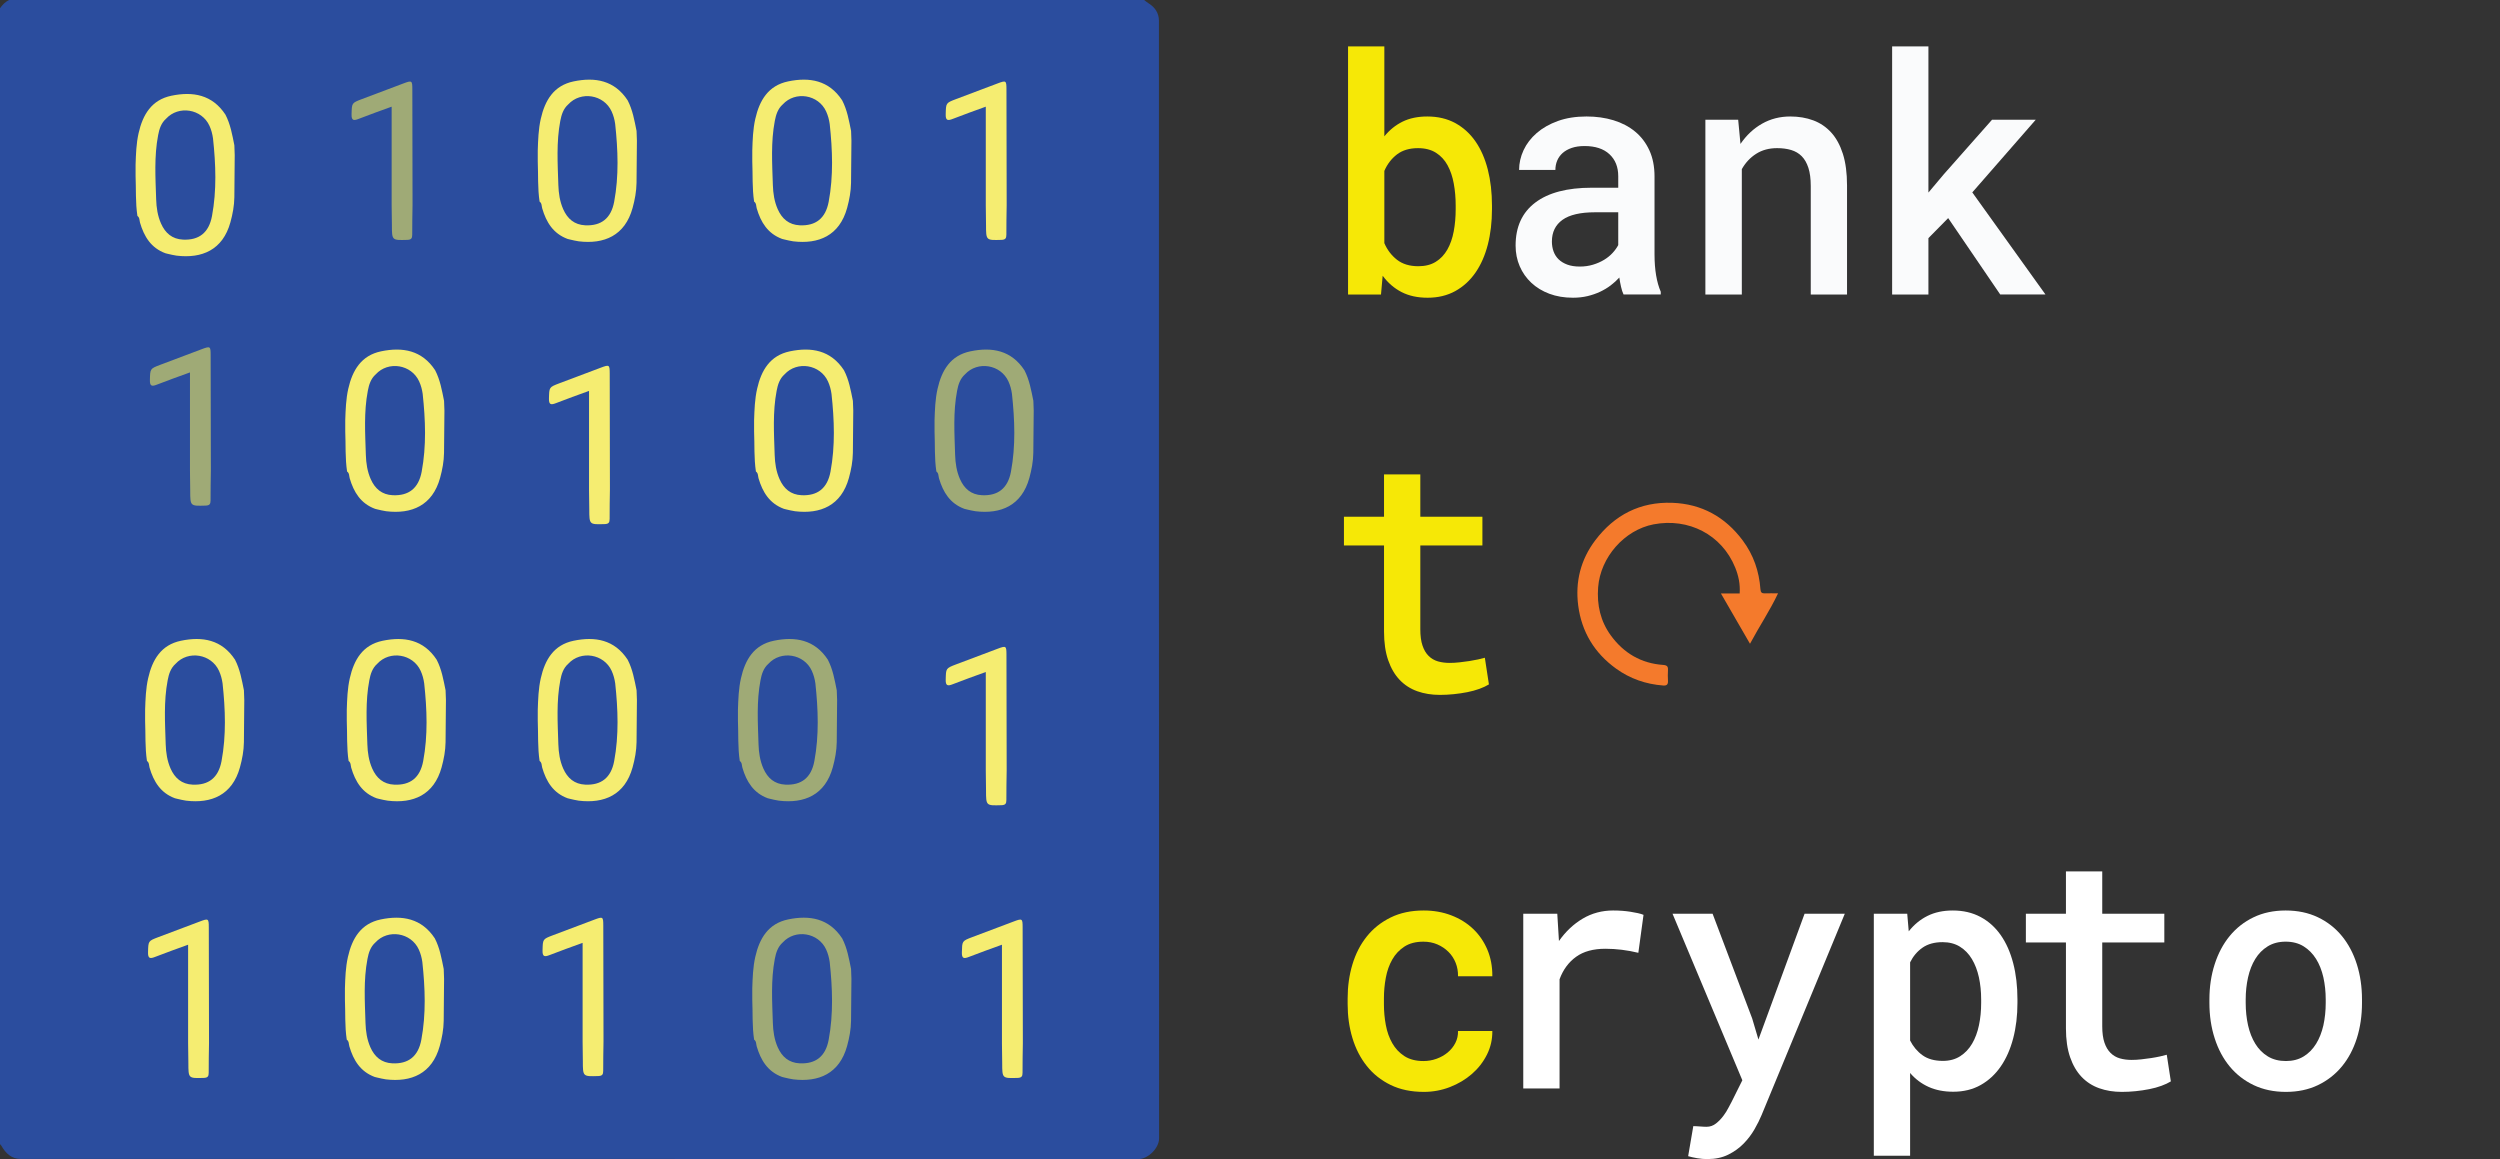 <?xml version="1.0" encoding="UTF-8" standalone="no"?><!DOCTYPE svg PUBLIC "-//W3C//DTD SVG 1.1//EN" "http://www.w3.org/Graphics/SVG/1.1/DTD/svg11.dtd"><svg width="100%" height="100%" viewBox="0 0 440 204" version="1.1" xmlns="http://www.w3.org/2000/svg" xmlns:xlink="http://www.w3.org/1999/xlink" xml:space="preserve" xmlns:serif="http://www.serif.com/" style="fill-rule:evenodd;clip-rule:evenodd;stroke-linejoin:round;stroke-miterlimit:1.414;"><rect x="0" y="0" width="440" height="204" fill="#333333" stroke="none"/><rect id="bktc_logo_color" x="0" y="0" width="440" height="204" style="fill:none;"/><clipPath id="_clip1"><rect x="0" y="0" width="440" height="204"/></clipPath><g clip-path="url(#_clip1)"><g><g id="Layer-1" serif:id="Layer 1"><path d="M203.973,3.687c0,-1.434 -0.72,-2.43 -1.901,-3.157c-0.248,-0.153 -0.468,-0.352 -0.703,-0.53l-198.7,0l-1.066,0c-0.652,0.311 -1.168,0.823 -1.603,1.459l0,199.911c0.088,0.103 0.195,0.194 0.261,0.309c0.764,1.327 1.763,2.294 3.419,2.294c65.558,-0.001 131.118,-0.006 196.677,0.027c1.706,0.001 3.642,-1.939 3.642,-3.634c-0.032,-65.56 -0.028,-131.119 -0.026,-196.679" style="fill:#2b4d9e;"/><path d="M256.201,36.195c0,-1.365 -0.111,-2.658 -0.337,-3.881c-0.222,-1.223 -0.585,-2.297 -1.093,-3.226c-0.508,-0.929 -1.188,-1.664 -2.042,-2.204c-0.857,-0.54 -1.908,-0.81 -3.156,-0.81c-1.515,0 -2.75,0.37 -3.712,1.108c-0.962,0.74 -1.702,1.707 -2.217,2.9l0,12.709c0.515,1.194 1.258,2.171 2.229,2.929c0.974,0.758 2.224,1.136 3.754,1.136c1.213,0 2.238,-0.26 3.075,-0.782c0.836,-0.52 1.512,-1.236 2.03,-2.145c0.518,-0.911 0.891,-1.977 1.123,-3.199c0.23,-1.223 0.346,-2.535 0.346,-3.938l0,-0.597Zm6.387,0.597c0,2.274 -0.245,4.364 -0.734,6.27c-0.493,1.903 -1.216,3.549 -2.178,4.932c-0.962,1.384 -2.148,2.464 -3.555,3.241c-1.409,0.777 -3.028,1.165 -4.863,1.165c-1.762,0 -3.291,-0.33 -4.58,-0.994c-1.293,-0.664 -2.403,-1.621 -3.328,-2.872l-0.295,3.298l-5.798,0l0,-43.67l6.387,0l0,15.836c0.907,-1.118 1.976,-1.981 3.204,-2.587c1.231,-0.606 2.683,-0.909 4.356,-0.909c1.852,0 3.487,0.383 4.904,1.151c1.417,0.767 2.606,1.843 3.568,3.226c0.962,1.384 1.685,3.038 2.178,4.962c0.489,1.923 0.734,4.041 0.734,6.354l0,0.597Z" style="fill:#f6e806;fill-rule:nonzero;"/><path d="M278.052,46.914c0.82,0 1.589,-0.109 2.31,-0.327c0.722,-0.218 1.372,-0.503 1.952,-0.854c0.577,-0.35 1.077,-0.753 1.494,-1.208c0.42,-0.454 0.756,-0.919 1.004,-1.392l0,-5.772l-4.065,0c-2.597,0 -4.519,0.445 -5.755,1.336c-1.239,0.89 -1.857,2.161 -1.857,3.81c0,0.626 0.097,1.208 0.293,1.749c0.198,0.54 0.493,1.004 0.896,1.393c0.403,0.388 0.91,0.696 1.522,0.924c0.614,0.227 1.35,0.341 2.206,0.341m7.695,4.918c-0.179,-0.379 -0.328,-0.825 -0.439,-1.337c-0.118,-0.511 -0.222,-1.06 -0.309,-1.649c-0.446,0.494 -0.951,0.954 -1.511,1.379c-0.559,0.427 -1.183,0.801 -1.867,1.125c-0.688,0.321 -1.427,0.577 -2.221,0.767c-0.793,0.189 -1.643,0.283 -2.553,0.283c-1.53,0 -2.916,-0.231 -4.154,-0.695c-1.24,-0.465 -2.298,-1.11 -3.178,-1.934c-0.883,-0.824 -1.565,-1.796 -2.046,-2.915c-0.481,-1.117 -0.722,-2.331 -0.722,-3.639c0,-3.298 1.155,-5.818 3.462,-7.562c2.308,-1.744 5.613,-2.615 9.926,-2.615l4.677,0l0,-2.019c0,-1.631 -0.518,-2.924 -1.552,-3.881c-1.033,-0.958 -2.49,-1.436 -4.38,-1.436c-0.857,0 -1.603,0.109 -2.247,0.327c-0.641,0.218 -1.172,0.516 -1.603,0.896c-0.425,0.379 -0.746,0.825 -0.963,1.336c-0.212,0.512 -0.319,1.061 -0.319,1.65l-6.386,0c0,-1.195 0.264,-2.356 0.789,-3.484c0.523,-1.128 1.298,-2.132 2.312,-3.013c1.016,-0.881 2.258,-1.588 3.726,-2.119c1.473,-0.53 3.148,-0.795 5.039,-0.795c1.71,0 3.296,0.222 4.755,0.667c1.458,0.446 2.727,1.11 3.794,1.991c1.071,0.881 1.905,1.98 2.511,3.297c0.608,1.318 0.909,2.858 0.909,4.62l0,13.704c0,1.346 0.095,2.573 0.28,3.681c0.188,1.11 0.461,2.072 0.817,2.888l0,0.482l-6.547,0Z" style="fill:#fafbfc;fill-rule:nonzero;"/><path d="M305.919,21.07l0.404,4.264c1.049,-1.535 2.317,-2.724 3.805,-3.567c1.488,-0.844 3.14,-1.266 4.957,-1.266c1.478,0 2.828,0.227 4.051,0.683c1.216,0.454 2.268,1.165 3.151,2.131c0.882,0.967 1.567,2.219 2.058,3.754c0.489,1.535 0.732,3.383 0.732,5.544l0,19.219l-6.384,0l0,-19.106c0,-1.27 -0.138,-2.331 -0.415,-3.184c-0.276,-0.852 -0.669,-1.535 -1.175,-2.047c-0.509,-0.512 -1.126,-0.876 -1.857,-1.095c-0.73,-0.218 -1.558,-0.327 -2.486,-0.327c-1.406,0 -2.632,0.332 -3.673,0.996c-1.044,0.663 -1.884,1.563 -2.526,2.701l0,22.062l-6.414,0l0,-30.762l5.772,0Z" style="fill:#fafbfc;fill-rule:nonzero;"/><path d="M342.878,38.385l-3.476,3.525l0,9.922l-6.387,0l0,-43.67l6.387,0l0,25.73l2.702,-3.212l8.497,-9.61l7.692,0l-11.17,12.794l12.881,17.968l-7.962,0l-9.164,-13.447Z" style="fill:#fafbfc;fill-rule:nonzero;"/><path d="M249.976,83.493l0,7.449l10.928,0l0,5.061l-10.928,0l0,14.755c0,1.157 0.128,2.114 0.388,2.872c0.256,0.757 0.618,1.365 1.08,1.821c0.462,0.454 1.008,0.771 1.632,0.952c0.624,0.179 1.306,0.269 2.057,0.269c0.554,0 1.125,-0.032 1.721,-0.098c0.599,-0.066 1.178,-0.144 1.738,-0.227c0.562,-0.087 1.08,-0.182 1.552,-0.287c0.47,-0.103 0.867,-0.203 1.189,-0.297l0.718,4.69c-0.461,0.285 -1.019,0.547 -1.667,0.783c-0.65,0.237 -1.362,0.431 -2.126,0.583c-0.766,0.152 -1.563,0.27 -2.394,0.355c-0.826,0.085 -1.64,0.127 -2.443,0.127c-1.44,0 -2.763,-0.212 -3.967,-0.639c-1.201,-0.426 -2.235,-1.089 -3.099,-1.99c-0.865,-0.9 -1.543,-2.056 -2.031,-3.468c-0.491,-1.412 -0.735,-3.105 -0.735,-5.076l0,-15.125l-7.054,0l0,-5.061l7.054,0l0,-7.449l6.387,0Z" style="fill:#f6e806;fill-rule:nonzero;"/><path d="M250.544,186.743c0.784,0 1.546,-0.132 2.286,-0.399c0.737,-0.265 1.395,-0.635 1.964,-1.108c0.571,-0.473 1.019,-1.032 1.35,-1.677c0.329,-0.646 0.483,-1.345 0.467,-2.104l6.039,0c0.016,1.479 -0.298,2.866 -0.95,4.165c-0.65,1.298 -1.531,2.43 -2.644,3.397c-1.115,0.967 -2.403,1.735 -3.862,2.303c-1.461,0.568 -2.994,0.852 -4.596,0.852c-2.23,0 -4.179,-0.405 -5.852,-1.221c-1.675,-0.816 -3.074,-1.929 -4.193,-3.341c-1.124,-1.412 -1.964,-3.052 -2.527,-4.918c-0.564,-1.868 -0.841,-3.853 -0.841,-5.956l0,-1.024c0,-2.104 0.277,-4.094 0.841,-5.971c0.563,-1.876 1.403,-3.516 2.527,-4.919c1.119,-1.402 2.518,-2.515 4.193,-3.34c1.673,-0.825 3.619,-1.237 5.826,-1.237c1.745,0 3.362,0.284 4.849,0.853c1.489,0.569 2.771,1.364 3.848,2.388c1.078,1.024 1.914,2.247 2.515,3.668c0.594,1.421 0.882,2.976 0.866,4.663l-6.039,0c0.016,-0.835 -0.121,-1.621 -0.415,-2.359c-0.293,-0.741 -0.716,-1.385 -1.269,-1.934c-0.551,-0.55 -1.202,-0.986 -1.949,-1.309c-0.75,-0.322 -1.57,-0.482 -2.46,-0.482c-1.336,0 -2.448,0.288 -3.341,0.866c-0.89,0.578 -1.603,1.336 -2.136,2.275c-0.536,0.939 -0.914,2.004 -1.136,3.199c-0.224,1.192 -0.334,2.407 -0.334,3.639l0,1.024c0,1.251 0.11,2.473 0.334,3.667c0.222,1.193 0.6,2.261 1.136,3.198c0.533,0.939 1.246,1.697 2.136,2.275c0.893,0.577 2.015,0.867 3.367,0.867" style="fill:#f6e806;fill-rule:nonzero;"/><path d="M283.938,160.246c0.519,0 1.035,0.019 1.553,0.056c0.517,0.038 1.011,0.095 1.481,0.17c0.471,0.076 0.905,0.157 1.298,0.242c0.39,0.086 0.719,0.185 0.989,0.299l-0.911,6.682c-1.959,-0.475 -3.891,-0.712 -5.797,-0.712c-2.14,0 -3.861,0.474 -5.17,1.422c-1.312,0.948 -2.279,2.265 -2.9,3.951l0,19.22l-6.387,0l0,-30.762l5.987,0l0.294,4.805c1.175,-1.668 2.566,-2.981 4.18,-3.938c1.613,-0.957 3.408,-1.435 5.383,-1.435" style="fill:#fff;fill-rule:nonzero;"/><path d="M308.389,179.265l1.095,3.697l8.123,-22.148l7.079,0l-14.641,35.425c-0.321,0.777 -0.738,1.617 -1.255,2.516c-0.518,0.899 -1.152,1.739 -1.911,2.516c-0.756,0.776 -1.659,1.426 -2.711,1.948c-1.052,0.52 -2.282,0.781 -3.689,0.781c-0.586,0 -1.178,-0.052 -1.775,-0.156c-0.599,-0.105 -1.128,-0.222 -1.59,-0.356l0.906,-5.288c0.124,0 0.297,0.006 0.507,0.015c0.216,0.01 0.438,0.023 0.668,0.043c0.232,0.017 0.449,0.032 0.657,0.043c0.204,0.008 0.368,0.014 0.495,0.014c0.623,0 1.179,-0.195 1.67,-0.584c0.488,-0.389 0.921,-0.833 1.294,-1.336c0.373,-0.502 0.682,-0.994 0.923,-1.478c0.241,-0.483 0.412,-0.811 0.521,-0.982l1.897,-3.809l-12.29,-29.312l7.053,0l6.974,18.451Z" style="fill:#fff;fill-rule:nonzero;"/><path d="M348.684,175.911c0,-1.384 -0.132,-2.686 -0.398,-3.91c-0.27,-1.222 -0.68,-2.293 -1.233,-3.213c-0.551,-0.92 -1.253,-1.643 -2.109,-2.175c-0.855,-0.53 -1.87,-0.795 -3.046,-0.795c-1.424,0 -2.602,0.323 -3.528,0.967c-0.925,0.643 -1.654,1.506 -2.19,2.586l0,13.761c0.536,1.061 1.26,1.924 2.177,2.587c0.918,0.665 2.117,0.997 3.594,0.997c1.176,0 2.191,-0.277 3.048,-0.826c0.852,-0.549 1.556,-1.289 2.097,-2.218c0.543,-0.928 0.945,-2.01 1.203,-3.241c0.259,-1.232 0.385,-2.539 0.385,-3.922l0,-0.598Zm6.387,0.598c0,2.235 -0.247,4.311 -0.747,6.226c-0.5,1.914 -1.229,3.568 -2.191,4.96c-0.961,1.393 -2.14,2.484 -3.54,3.271c-1.399,0.786 -3.006,1.178 -4.824,1.178c-1.641,0 -3.087,-0.283 -4.342,-0.853c-1.254,-0.567 -2.339,-1.383 -3.247,-2.444l0,14.557l-6.387,0l0,-42.59l5.88,0l0.266,3.099c0.928,-1.176 2.027,-2.081 3.301,-2.715c1.275,-0.635 2.757,-0.952 4.45,-0.952c1.834,0 3.46,0.378 4.877,1.137c1.415,0.757 2.605,1.824 3.566,3.197c0.962,1.375 1.691,3.024 2.191,4.948c0.5,1.923 0.747,4.052 0.747,6.383l0,0.598Z" style="fill:#fff;fill-rule:nonzero;"/><path d="M369.995,153.365l0,7.449l10.925,0l0,5.061l-10.925,0l0,14.755c0,1.156 0.129,2.113 0.387,2.871c0.256,0.759 0.618,1.365 1.081,1.821c0.463,0.454 1.003,0.772 1.632,0.952c0.621,0.179 1.307,0.27 2.055,0.27c0.552,0 1.127,-0.033 1.723,-0.099c0.6,-0.067 1.178,-0.143 1.739,-0.227c0.559,-0.087 1.079,-0.181 1.55,-0.286c0.469,-0.103 0.869,-0.203 1.189,-0.298l0.719,4.691c-0.462,0.285 -1.019,0.546 -1.67,0.782c-0.645,0.237 -1.358,0.431 -2.124,0.582c-0.767,0.153 -1.561,0.271 -2.392,0.356c-0.827,0.085 -1.64,0.127 -2.444,0.127c-1.443,0 -2.765,-0.212 -3.966,-0.639c-1.206,-0.426 -2.236,-1.089 -3.102,-1.99c-0.861,-0.9 -1.541,-2.055 -2.03,-3.468c-0.49,-1.413 -0.736,-3.104 -0.736,-5.075l0,-15.125l-7.052,0l0,-5.061l7.052,0l0,-7.449l6.389,0Z" style="fill:#fff;fill-rule:nonzero;"/><path d="M395.243,176.509c0,1.401 0.141,2.718 0.415,3.951c0.279,1.231 0.703,2.317 1.282,3.254c0.579,0.939 1.314,1.679 2.207,2.219c0.888,0.54 1.949,0.809 3.175,0.809c1.199,0 2.234,-0.269 3.117,-0.809c0.882,-0.54 1.609,-1.28 2.191,-2.219c0.578,-0.937 1.004,-2.023 1.285,-3.254c0.271,-1.233 0.411,-2.55 0.411,-3.951l0,-0.598c0,-1.364 -0.14,-2.663 -0.411,-3.896c-0.281,-1.232 -0.707,-2.311 -1.285,-3.24c-0.582,-0.929 -1.309,-1.669 -2.191,-2.217c-0.883,-0.551 -1.941,-0.826 -3.167,-0.826c-1.212,0 -2.263,0.275 -3.154,0.826c-0.891,0.548 -1.62,1.288 -2.189,2.217c-0.573,0.929 -0.992,2.008 -1.271,3.24c-0.274,1.233 -0.415,2.532 -0.415,3.896l0,0.598Zm-6.387,-0.598c0,-2.218 0.309,-4.284 0.926,-6.198c0.613,-1.915 1.492,-3.572 2.643,-4.976c1.153,-1.402 2.553,-2.502 4.208,-3.298c1.657,-0.796 3.534,-1.193 5.639,-1.193c2.12,0 4.012,0.397 5.677,1.193c1.668,0.796 3.074,1.896 4.222,3.298c1.15,1.404 2.026,3.061 2.634,4.976c0.605,1.914 0.906,3.98 0.906,6.198l0,0.598c0,2.235 -0.301,4.311 -0.906,6.225c-0.608,1.915 -1.484,3.569 -2.634,4.961c-1.148,1.393 -2.551,2.488 -4.208,3.285c-1.658,0.795 -3.536,1.193 -5.641,1.193c-2.12,0 -4.011,-0.398 -5.676,-1.193c-1.665,-0.797 -3.068,-1.892 -4.221,-3.285c-1.151,-1.392 -2.03,-3.046 -2.643,-4.961c-0.617,-1.914 -0.926,-3.99 -0.926,-6.225l0,-0.598Z" style="fill:#fff;fill-rule:nonzero;"/><path d="M68.93,36.097l0,-17.323c-2.006,0.737 -3.913,1.401 -5.791,2.142c-0.899,0.357 -1.296,0.321 -1.264,-0.822c0.059,-1.955 -0.005,-1.962 1.813,-2.652c2.429,-0.923 4.864,-1.831 7.293,-2.749c1.522,-0.574 1.588,-0.536 1.591,1.044c0.011,6.783 0.023,13.567 0.036,20.353c-0.021,1.735 -0.069,3.47 -0.056,5.204c0.004,0.66 -0.177,0.903 -0.884,0.924c-2.694,0.078 -2.689,0.106 -2.694,-2.61c-0.002,-1.17 -0.03,-2.341 -0.044,-3.511" style="fill:#9faa76;"/><path d="M37.488,24.348c-0.105,-0.761 -0.302,-1.499 -0.619,-2.199c-1.359,-2.994 -5.439,-3.66 -7.649,-1.246c-0.87,0.768 -1.187,1.826 -1.39,2.892c-0.714,3.738 -0.465,7.513 -0.346,11.279c0.044,1.464 0.258,2.911 0.855,4.263c0.744,1.686 1.967,2.752 3.889,2.837c2.773,0.12 4.525,-1.189 5.081,-4.143c0.849,-4.536 0.669,-9.116 0.179,-13.683m3.822,2.943c-0.017,2.471 -0.029,4.94 -0.064,7.41c-0.019,1.505 -0.295,2.971 -0.694,4.42c-1.344,4.887 -5.027,6.41 -9.481,5.871c-0.519,-0.062 -1.028,-0.21 -1.542,-0.317c-0.141,-0.036 -0.278,-0.072 -0.422,-0.106c-2.526,-0.933 -3.749,-2.935 -4.466,-5.383c-0.113,-0.396 -0.037,-0.895 -0.457,-1.182c-0.357,-2.345 -0.226,-4.711 -0.322,-7.067l0,-1.951c0.061,-1.86 0.118,-3.716 0.529,-5.545c0.735,-3.256 2.281,-5.869 5.78,-6.596c3.774,-0.781 7.187,-0.199 9.508,3.332c0.88,1.693 1.198,3.549 1.569,5.39c0.022,0.574 0.045,1.149 0.062,1.724" style="fill:#f5ed71;"/><path d="M173.498,36.097l0,-17.323c-2.005,0.737 -3.912,1.401 -5.791,2.142c-0.902,0.357 -1.296,0.321 -1.262,-0.822c0.056,-1.955 -0.004,-1.962 1.813,-2.652c2.427,-0.923 4.86,-1.831 7.292,-2.749c1.52,-0.574 1.584,-0.536 1.587,1.044c0.015,6.783 0.026,13.567 0.038,20.353c-0.021,1.735 -0.065,3.47 -0.053,5.204c0.004,0.66 -0.178,0.903 -0.886,0.924c-2.694,0.078 -2.688,0.106 -2.696,-2.61c-0.003,-1.17 -0.026,-2.341 -0.042,-3.511" style="fill:#f5ed71;"/><path d="M146.029,21.828c-0.106,-0.762 -0.303,-1.498 -0.622,-2.199c-1.356,-2.995 -5.439,-3.663 -7.65,-1.246c-0.87,0.768 -1.184,1.827 -1.391,2.891c-0.714,3.739 -0.461,7.514 -0.343,11.281c0.045,1.463 0.259,2.91 0.855,4.262c0.746,1.685 1.969,2.751 3.888,2.837c2.776,0.121 4.527,-1.189 5.081,-4.143c0.851,-4.537 0.672,-9.115 0.182,-13.683m3.822,2.944c-0.022,2.47 -0.03,4.94 -0.068,7.409c-0.022,1.503 -0.294,2.97 -0.691,4.421c-1.345,4.886 -5.026,6.41 -9.485,5.871c-0.519,-0.064 -1.026,-0.211 -1.541,-0.319c-0.137,-0.036 -0.28,-0.07 -0.418,-0.104c-2.527,-0.936 -3.753,-2.936 -4.466,-5.383c-0.118,-0.397 -0.037,-0.896 -0.458,-1.183c-0.356,-2.345 -0.226,-4.71 -0.324,-7.067c0,-0.652 0,-1.302 0.002,-1.953c0.058,-1.859 0.115,-3.714 0.529,-5.542c0.734,-3.258 2.281,-5.87 5.781,-6.597c3.771,-0.783 7.186,-0.202 9.507,3.332c0.881,1.693 1.198,3.548 1.57,5.388c0.022,0.577 0.04,1.151 0.062,1.727" style="fill:#f5ed71;"/><path d="M108.273,21.828c-0.106,-0.762 -0.3,-1.498 -0.62,-2.199c-1.356,-2.995 -5.438,-3.663 -7.651,-1.246c-0.868,0.768 -1.183,1.827 -1.39,2.891c-0.713,3.739 -0.46,7.514 -0.342,11.281c0.044,1.463 0.259,2.91 0.854,4.262c0.743,1.685 1.968,2.751 3.885,2.837c2.779,0.121 4.53,-1.189 5.085,-4.143c0.851,-4.537 0.668,-9.115 0.179,-13.683m3.824,2.944c-0.022,2.47 -0.03,4.94 -0.067,7.409c-0.023,1.503 -0.295,2.97 -0.694,4.421c-1.343,4.886 -5.024,6.41 -9.481,5.871c-0.521,-0.064 -1.029,-0.211 -1.543,-0.319c-0.137,-0.036 -0.28,-0.07 -0.42,-0.104c-2.524,-0.936 -3.75,-2.936 -4.464,-5.383c-0.118,-0.397 -0.039,-0.896 -0.46,-1.183c-0.356,-2.345 -0.224,-4.71 -0.322,-7.067l0,-1.953c0.061,-1.859 0.118,-3.714 0.529,-5.542c0.736,-3.258 2.281,-5.87 5.783,-6.597c3.769,-0.783 7.187,-0.202 9.507,3.332c0.881,1.693 1.199,3.548 1.569,5.388c0.021,0.577 0.041,1.151 0.063,1.727" style="fill:#f5ed71;"/><path d="M33.435,82.866l0,-17.321c-2.006,0.735 -3.913,1.4 -5.791,2.14c-0.902,0.357 -1.293,0.322 -1.261,-0.822c0.056,-1.954 -0.005,-1.962 1.813,-2.653c2.429,-0.921 4.86,-1.829 7.291,-2.747c1.521,-0.573 1.585,-0.536 1.587,1.043c0.015,6.785 0.027,13.57 0.039,20.351c-0.021,1.737 -0.068,3.472 -0.054,5.208c0.005,0.658 -0.179,0.902 -0.889,0.922c-2.691,0.079 -2.686,0.106 -2.693,-2.609c-0.003,-1.17 -0.027,-2.34 -0.042,-3.512" style="fill:#9faa76;"/><path d="M103.669,86.122l0,-17.323c-2.003,0.736 -3.91,1.4 -5.787,2.142c-0.903,0.357 -1.299,0.323 -1.265,-0.822c0.056,-1.955 -0.005,-1.963 1.811,-2.654c2.431,-0.921 4.865,-1.829 7.296,-2.747c1.52,-0.573 1.584,-0.535 1.587,1.042c0.012,6.785 0.027,13.57 0.036,20.353c-0.021,1.737 -0.066,3.472 -0.051,5.206c0.005,0.659 -0.18,0.903 -0.888,0.923c-2.692,0.078 -2.688,0.108 -2.695,-2.609c-0.002,-1.169 -0.029,-2.341 -0.044,-3.511" style="fill:#f5ed71;"/><path d="M74.394,69.333c-0.105,-0.761 -0.3,-1.496 -0.62,-2.199c-1.357,-2.996 -5.438,-3.662 -7.647,-1.246c-0.869,0.768 -1.189,1.827 -1.39,2.893c-0.714,3.738 -0.465,7.511 -0.347,11.279c0.044,1.464 0.26,2.91 0.858,4.263c0.744,1.686 1.964,2.752 3.886,2.836c2.778,0.12 4.53,-1.188 5.083,-4.143c0.849,-4.537 0.667,-9.115 0.177,-13.683m3.827,2.944c-0.022,2.471 -0.032,4.941 -0.07,7.409c-0.019,1.506 -0.294,2.971 -0.693,4.421c-1.343,4.886 -5.024,6.411 -9.481,5.871c-0.519,-0.063 -1.029,-0.211 -1.543,-0.318c-0.14,-0.036 -0.277,-0.071 -0.42,-0.106c-2.525,-0.935 -3.751,-2.934 -4.466,-5.382c-0.114,-0.397 -0.037,-0.896 -0.459,-1.183c-0.356,-2.345 -0.223,-4.71 -0.322,-7.067l0,-1.952c0.061,-1.859 0.119,-3.715 0.529,-5.544c0.737,-3.255 2.282,-5.869 5.78,-6.595c3.776,-0.783 7.19,-0.201 9.511,3.331c0.881,1.694 1.196,3.549 1.57,5.389c0.02,0.576 0.042,1.152 0.064,1.726" style="fill:#f5ed71;"/><path d="M178.106,69.333c-0.106,-0.761 -0.301,-1.496 -0.62,-2.199c-1.355,-2.994 -5.438,-3.662 -7.648,-1.246c-0.868,0.768 -1.189,1.827 -1.39,2.893c-0.714,3.738 -0.46,7.511 -0.347,11.279c0.049,1.464 0.261,2.91 0.858,4.263c0.744,1.686 1.968,2.752 3.887,2.836c2.776,0.121 4.529,-1.188 5.082,-4.143c0.85,-4.537 0.667,-9.115 0.178,-13.683m3.827,2.944c-0.022,2.471 -0.033,4.941 -0.07,7.409c-0.019,1.506 -0.295,2.971 -0.693,4.421c-1.344,4.886 -5.023,6.411 -9.482,5.871c-0.518,-0.063 -1.028,-0.211 -1.541,-0.318c-0.139,-0.036 -0.28,-0.071 -0.421,-0.105c-2.525,-0.936 -3.751,-2.935 -4.467,-5.383c-0.113,-0.397 -0.037,-0.896 -0.458,-1.182c-0.357,-2.346 -0.224,-4.711 -0.322,-7.068l0,-1.952c0.06,-1.859 0.117,-3.715 0.53,-5.544c0.735,-3.255 2.28,-5.869 5.782,-6.595c3.773,-0.783 7.187,-0.201 9.507,3.331c0.881,1.694 1.196,3.549 1.573,5.389c0.017,0.576 0.04,1.152 0.062,1.726" style="fill:#9faa76;"/><path d="M146.346,69.333c-0.106,-0.761 -0.303,-1.496 -0.62,-2.199c-1.358,-2.994 -5.438,-3.662 -7.648,-1.246c-0.868,0.768 -1.188,1.827 -1.39,2.893c-0.713,3.738 -0.465,7.511 -0.346,11.279c0.046,1.464 0.257,2.91 0.858,4.263c0.744,1.686 1.964,2.752 3.886,2.836c2.777,0.121 4.53,-1.188 5.081,-4.143c0.848,-4.537 0.672,-9.115 0.179,-13.683m3.827,2.944c-0.022,2.471 -0.032,4.941 -0.067,7.409c-0.022,1.506 -0.297,2.971 -0.696,4.421c-1.341,4.886 -5.025,6.411 -9.481,5.871c-0.519,-0.063 -1.029,-0.211 -1.543,-0.318c-0.14,-0.036 -0.278,-0.071 -0.42,-0.105c-2.528,-0.936 -3.75,-2.935 -4.467,-5.383c-0.113,-0.397 -0.036,-0.896 -0.458,-1.182c-0.356,-2.346 -0.223,-4.711 -0.322,-7.068l0,-1.952c0.062,-1.859 0.118,-3.715 0.532,-5.544c0.733,-3.255 2.278,-5.869 5.777,-6.595c3.775,-0.783 7.188,-0.201 9.508,3.331c0.884,1.694 1.198,3.549 1.573,5.389c0.02,0.576 0.042,1.152 0.064,1.726" style="fill:#f5ed71;"/><path d="M74.66,120.274c-0.105,-0.761 -0.303,-1.497 -0.62,-2.199c-1.356,-2.993 -5.438,-3.661 -7.647,-1.246c-0.869,0.766 -1.189,1.827 -1.39,2.893c-0.714,3.738 -0.464,7.513 -0.347,11.28c0.046,1.461 0.26,2.908 0.858,4.262c0.744,1.688 1.964,2.752 3.886,2.837c2.777,0.119 4.53,-1.188 5.081,-4.142c0.851,-4.536 0.672,-9.116 0.179,-13.685m3.826,2.945c-0.021,2.468 -0.031,4.939 -0.066,7.409c-0.021,1.506 -0.297,2.97 -0.696,4.419c-1.341,4.887 -5.025,6.413 -9.481,5.87c-0.519,-0.061 -1.029,-0.207 -1.543,-0.317c-0.14,-0.036 -0.278,-0.071 -0.421,-0.106c-2.524,-0.934 -3.747,-2.932 -4.466,-5.38c-0.113,-0.396 -0.036,-0.896 -0.458,-1.184c-0.356,-2.342 -0.223,-4.71 -0.321,-7.067l0,-1.954c0.06,-1.858 0.117,-3.713 0.531,-5.542c0.734,-3.257 2.278,-5.868 5.777,-6.594c3.775,-0.783 7.192,-0.201 9.511,3.333c0.881,1.692 1.196,3.548 1.57,5.388c0.019,0.575 0.042,1.149 0.063,1.725" style="fill:#f5ed71;"/><path d="M39.172,120.274c-0.109,-0.763 -0.305,-1.497 -0.623,-2.2c-1.358,-2.992 -5.44,-3.662 -7.647,-1.245c-0.869,0.766 -1.189,1.825 -1.391,2.893c-0.716,3.735 -0.462,7.51 -0.347,11.28c0.048,1.461 0.259,2.908 0.856,4.262c0.746,1.686 1.969,2.75 3.888,2.834c2.776,0.122 4.528,-1.185 5.082,-4.141c0.848,-4.534 0.672,-9.117 0.182,-13.683m3.821,2.942c-0.02,2.471 -0.029,4.942 -0.065,7.412c-0.021,1.503 -0.295,2.968 -0.696,4.419c-1.341,4.887 -5.024,6.41 -9.483,5.87c-0.516,-0.063 -1.025,-0.21 -1.538,-0.32c-0.142,-0.033 -0.28,-0.068 -0.423,-0.103c-2.527,-0.934 -3.747,-2.935 -4.466,-5.383c-0.113,-0.393 -0.037,-0.895 -0.457,-1.181c-0.357,-2.345 -0.227,-4.71 -0.325,-7.067c0.002,-0.649 0.002,-1.302 0.002,-1.954c0.062,-1.859 0.119,-3.716 0.532,-5.542c0.733,-3.257 2.278,-5.87 5.778,-6.595c3.774,-0.782 7.189,-0.2 9.508,3.331c0.88,1.693 1.197,3.547 1.571,5.389c0.02,0.576 0.042,1.148 0.062,1.724" style="fill:#f5ed71;"/><path d="M143.508,120.274c-0.108,-0.763 -0.304,-1.497 -0.623,-2.2c-1.355,-2.992 -5.438,-3.662 -7.647,-1.245c-0.868,0.766 -1.188,1.825 -1.39,2.893c-0.714,3.735 -0.463,7.51 -0.347,11.28c0.046,1.461 0.26,2.908 0.858,4.262c0.744,1.686 1.967,2.75 3.886,2.834c2.778,0.122 4.53,-1.185 5.081,-4.141c0.851,-4.534 0.672,-9.117 0.182,-13.683m3.824,2.942c-0.022,2.471 -0.032,4.942 -0.066,7.412c-0.023,1.503 -0.296,2.968 -0.696,4.419c-1.342,4.887 -5.025,6.41 -9.481,5.87c-0.52,-0.063 -1.029,-0.21 -1.541,-0.32c-0.143,-0.033 -0.281,-0.068 -0.421,-0.103c-2.524,-0.934 -3.749,-2.935 -4.468,-5.383c-0.114,-0.393 -0.037,-0.895 -0.459,-1.181c-0.356,-2.345 -0.224,-4.71 -0.322,-7.067l0,-1.954c0.062,-1.859 0.118,-3.716 0.532,-5.542c0.733,-3.257 2.279,-5.87 5.777,-6.595c3.775,-0.782 7.193,-0.2 9.511,3.331c0.884,1.693 1.196,3.547 1.57,5.389c0.02,0.576 0.042,1.148 0.064,1.724" style="fill:#9faa76;"/><path d="M108.277,120.274c-0.109,-0.763 -0.305,-1.497 -0.623,-2.2c-1.359,-2.992 -5.438,-3.662 -7.648,-1.245c-0.869,0.766 -1.188,1.825 -1.39,2.893c-0.716,3.735 -0.462,7.51 -0.347,11.28c0.046,1.461 0.258,2.908 0.856,4.262c0.746,1.686 1.969,2.75 3.888,2.834c2.776,0.122 4.528,-1.185 5.081,-4.141c0.849,-4.534 0.672,-9.117 0.183,-13.683m3.821,2.942c-0.019,2.471 -0.03,4.942 -0.065,7.412c-0.022,1.503 -0.294,2.968 -0.695,4.419c-1.345,4.887 -5.025,6.41 -9.484,5.87c-0.516,-0.063 -1.025,-0.21 -1.538,-0.32c-0.143,-0.033 -0.28,-0.068 -0.421,-0.103c-2.53,-0.934 -3.75,-2.935 -4.466,-5.383c-0.115,-0.393 -0.039,-0.895 -0.46,-1.181c-0.356,-2.345 -0.226,-4.71 -0.324,-7.067c0.002,-0.649 0.002,-1.302 0.002,-1.954c0.062,-1.859 0.118,-3.716 0.531,-5.542c0.734,-3.257 2.278,-5.87 5.778,-6.595c3.775,-0.782 7.19,-0.2 9.508,3.331c0.881,1.693 1.198,3.547 1.573,5.389c0.022,0.576 0.042,1.148 0.061,1.724" style="fill:#f5ed71;"/><path d="M173.498,135.595l0,-17.323c-2.005,0.736 -3.912,1.401 -5.791,2.142c-0.902,0.357 -1.296,0.322 -1.262,-0.824c0.056,-1.952 -0.004,-1.96 1.813,-2.654c2.429,-0.919 4.86,-1.828 7.292,-2.746c1.52,-0.573 1.584,-0.536 1.587,1.044c0.015,6.784 0.026,13.567 0.038,20.352c-0.021,1.735 -0.065,3.473 -0.053,5.206c0.004,0.66 -0.18,0.903 -0.884,0.923c-2.696,0.079 -2.691,0.105 -2.698,-2.607c-0.003,-1.172 -0.027,-2.343 -0.042,-3.513" style="fill:#f5ed71;"/><path d="M33.108,183.591l0,-17.323c-2.006,0.738 -3.913,1.399 -5.788,2.14c-0.906,0.357 -1.297,0.323 -1.264,-0.822c0.056,-1.953 -0.006,-1.963 1.813,-2.651c2.429,-0.924 4.861,-1.831 7.294,-2.747c1.519,-0.576 1.584,-0.536 1.586,1.043c0.012,6.782 0.027,13.566 0.039,20.349c-0.023,1.738 -0.069,3.47 -0.056,5.208c0.005,0.659 -0.177,0.9 -0.883,0.925c-2.695,0.077 -2.69,0.104 -2.695,-2.611c-0.004,-1.169 -0.03,-2.34 -0.046,-3.511" style="fill:#f5ed71;"/><path d="M102.539,183.266l0,-17.323c-2.005,0.736 -3.912,1.401 -5.789,2.142c-0.903,0.355 -1.297,0.319 -1.262,-0.823c0.056,-1.954 -0.006,-1.965 1.813,-2.653c2.426,-0.923 4.86,-1.83 7.291,-2.746c1.52,-0.576 1.584,-0.536 1.587,1.041c0.015,6.783 0.027,13.568 0.039,20.353c-0.022,1.736 -0.066,3.469 -0.054,5.205c0.005,0.66 -0.18,0.902 -0.886,0.923c-2.694,0.08 -2.69,0.106 -2.697,-2.608c-0.002,-1.168 -0.027,-2.34 -0.042,-3.511" style="fill:#f5ed71;"/><path d="M74.334,169.324c-0.108,-0.764 -0.302,-1.497 -0.62,-2.2c-1.356,-2.994 -5.438,-3.662 -7.649,-1.245c-0.87,0.767 -1.187,1.825 -1.391,2.892c-0.714,3.737 -0.46,7.512 -0.345,11.281c0.047,1.462 0.261,2.909 0.856,4.261c0.744,1.685 1.967,2.751 3.886,2.836c2.778,0.12 4.53,-1.189 5.083,-4.144c0.852,-4.536 0.67,-9.114 0.18,-13.681m3.824,2.943c-0.021,2.47 -0.029,4.941 -0.066,7.411c-0.022,1.502 -0.295,2.968 -0.697,4.42c-1.341,4.887 -5.022,6.407 -9.48,5.87c-0.519,-0.064 -1.027,-0.211 -1.54,-0.319c-0.144,-0.035 -0.281,-0.07 -0.422,-0.104c-2.524,-0.934 -3.749,-2.937 -4.463,-5.383c-0.118,-0.394 -0.04,-0.895 -0.46,-1.182c-0.357,-2.343 -0.224,-4.711 -0.322,-7.067l0,-1.954c0.058,-1.857 0.115,-3.714 0.529,-5.543c0.735,-3.256 2.278,-5.868 5.782,-6.597c3.77,-0.781 7.187,-0.197 9.508,3.332c0.881,1.692 1.193,3.55 1.569,5.39c0.02,0.578 0.041,1.151 0.062,1.726" style="fill:#f5ed71;"/><path d="M146.027,169.321c-0.106,-0.761 -0.305,-1.496 -0.62,-2.197c-1.359,-2.997 -5.439,-3.662 -7.65,-1.247c-0.869,0.77 -1.187,1.827 -1.391,2.894c-0.713,3.737 -0.463,7.512 -0.344,11.278c0.044,1.462 0.26,2.909 0.856,4.265c0.744,1.684 1.966,2.75 3.885,2.835c2.778,0.119 4.531,-1.191 5.082,-4.144c0.85,-4.537 0.672,-9.114 0.182,-13.684m3.823,2.946c-0.022,2.471 -0.032,4.938 -0.067,7.409c-0.021,1.504 -0.294,2.97 -0.695,4.419c-1.342,4.887 -5.025,6.41 -9.481,5.87c-0.519,-0.061 -1.026,-0.208 -1.541,-0.316c-0.138,-0.035 -0.281,-0.071 -0.421,-0.106c-2.524,-0.932 -3.749,-2.935 -4.465,-5.381c-0.117,-0.396 -0.037,-0.895 -0.458,-1.184c-0.357,-2.344 -0.224,-4.712 -0.323,-7.066l0,-1.952c0.062,-1.86 0.116,-3.715 0.529,-5.546c0.736,-3.254 2.281,-5.866 5.781,-6.595c3.771,-0.783 7.189,-0.199 9.509,3.332c0.882,1.692 1.197,3.548 1.568,5.388c0.023,0.577 0.042,1.153 0.064,1.728" style="fill:#9faa76;"/><path d="M176.344,183.593l0,-17.323c-2.005,0.736 -3.912,1.4 -5.789,2.138c-0.904,0.36 -1.298,0.326 -1.264,-0.818c0.057,-1.955 -0.004,-1.964 1.815,-2.654c2.427,-0.923 4.859,-1.83 7.291,-2.748c1.521,-0.576 1.585,-0.536 1.586,1.043c0.015,6.787 0.028,13.569 0.04,20.353c-0.022,1.734 -0.067,3.472 -0.055,5.204c0.006,0.661 -0.179,0.905 -0.882,0.925c-2.697,0.078 -2.693,0.105 -2.699,-2.609c-0.003,-1.171 -0.028,-2.342 -0.043,-3.511" style="fill:#f5ed71;"/><path d="M312.937,104.426c-1.477,3.122 -3.294,5.795 -4.937,8.879c-1.751,-3.028 -3.379,-5.847 -5.118,-8.854l3.301,0c0.109,-1.67 -0.212,-3.131 -0.779,-4.538c-2.369,-5.854 -8.25,-8.793 -14.361,-7.63c-5.142,0.982 -9.361,5.791 -9.769,11.065c-0.241,3.116 0.399,5.982 2.249,8.513c2.269,3.099 5.321,4.894 9.184,5.165c0.694,0.049 0.895,0.274 0.855,0.915c-0.039,0.629 -0.034,1.261 0,1.891c0.033,0.635 -0.211,0.868 -0.855,0.816c-3.04,-0.234 -5.815,-1.191 -8.291,-2.98c-3.792,-2.74 -6.042,-6.452 -6.649,-11.071c-0.553,-4.206 0.432,-8.108 2.998,-11.501c3.379,-4.471 7.907,-6.805 13.546,-6.603c5.169,0.185 9.311,2.466 12.412,6.631c1.902,2.553 2.887,5.435 3.113,8.587c0.04,0.573 0.26,0.74 0.789,0.722c0.68,-0.026 1.362,-0.007 2.312,-0.007" style="fill:#f47a2c;"/></g></g></g></svg>